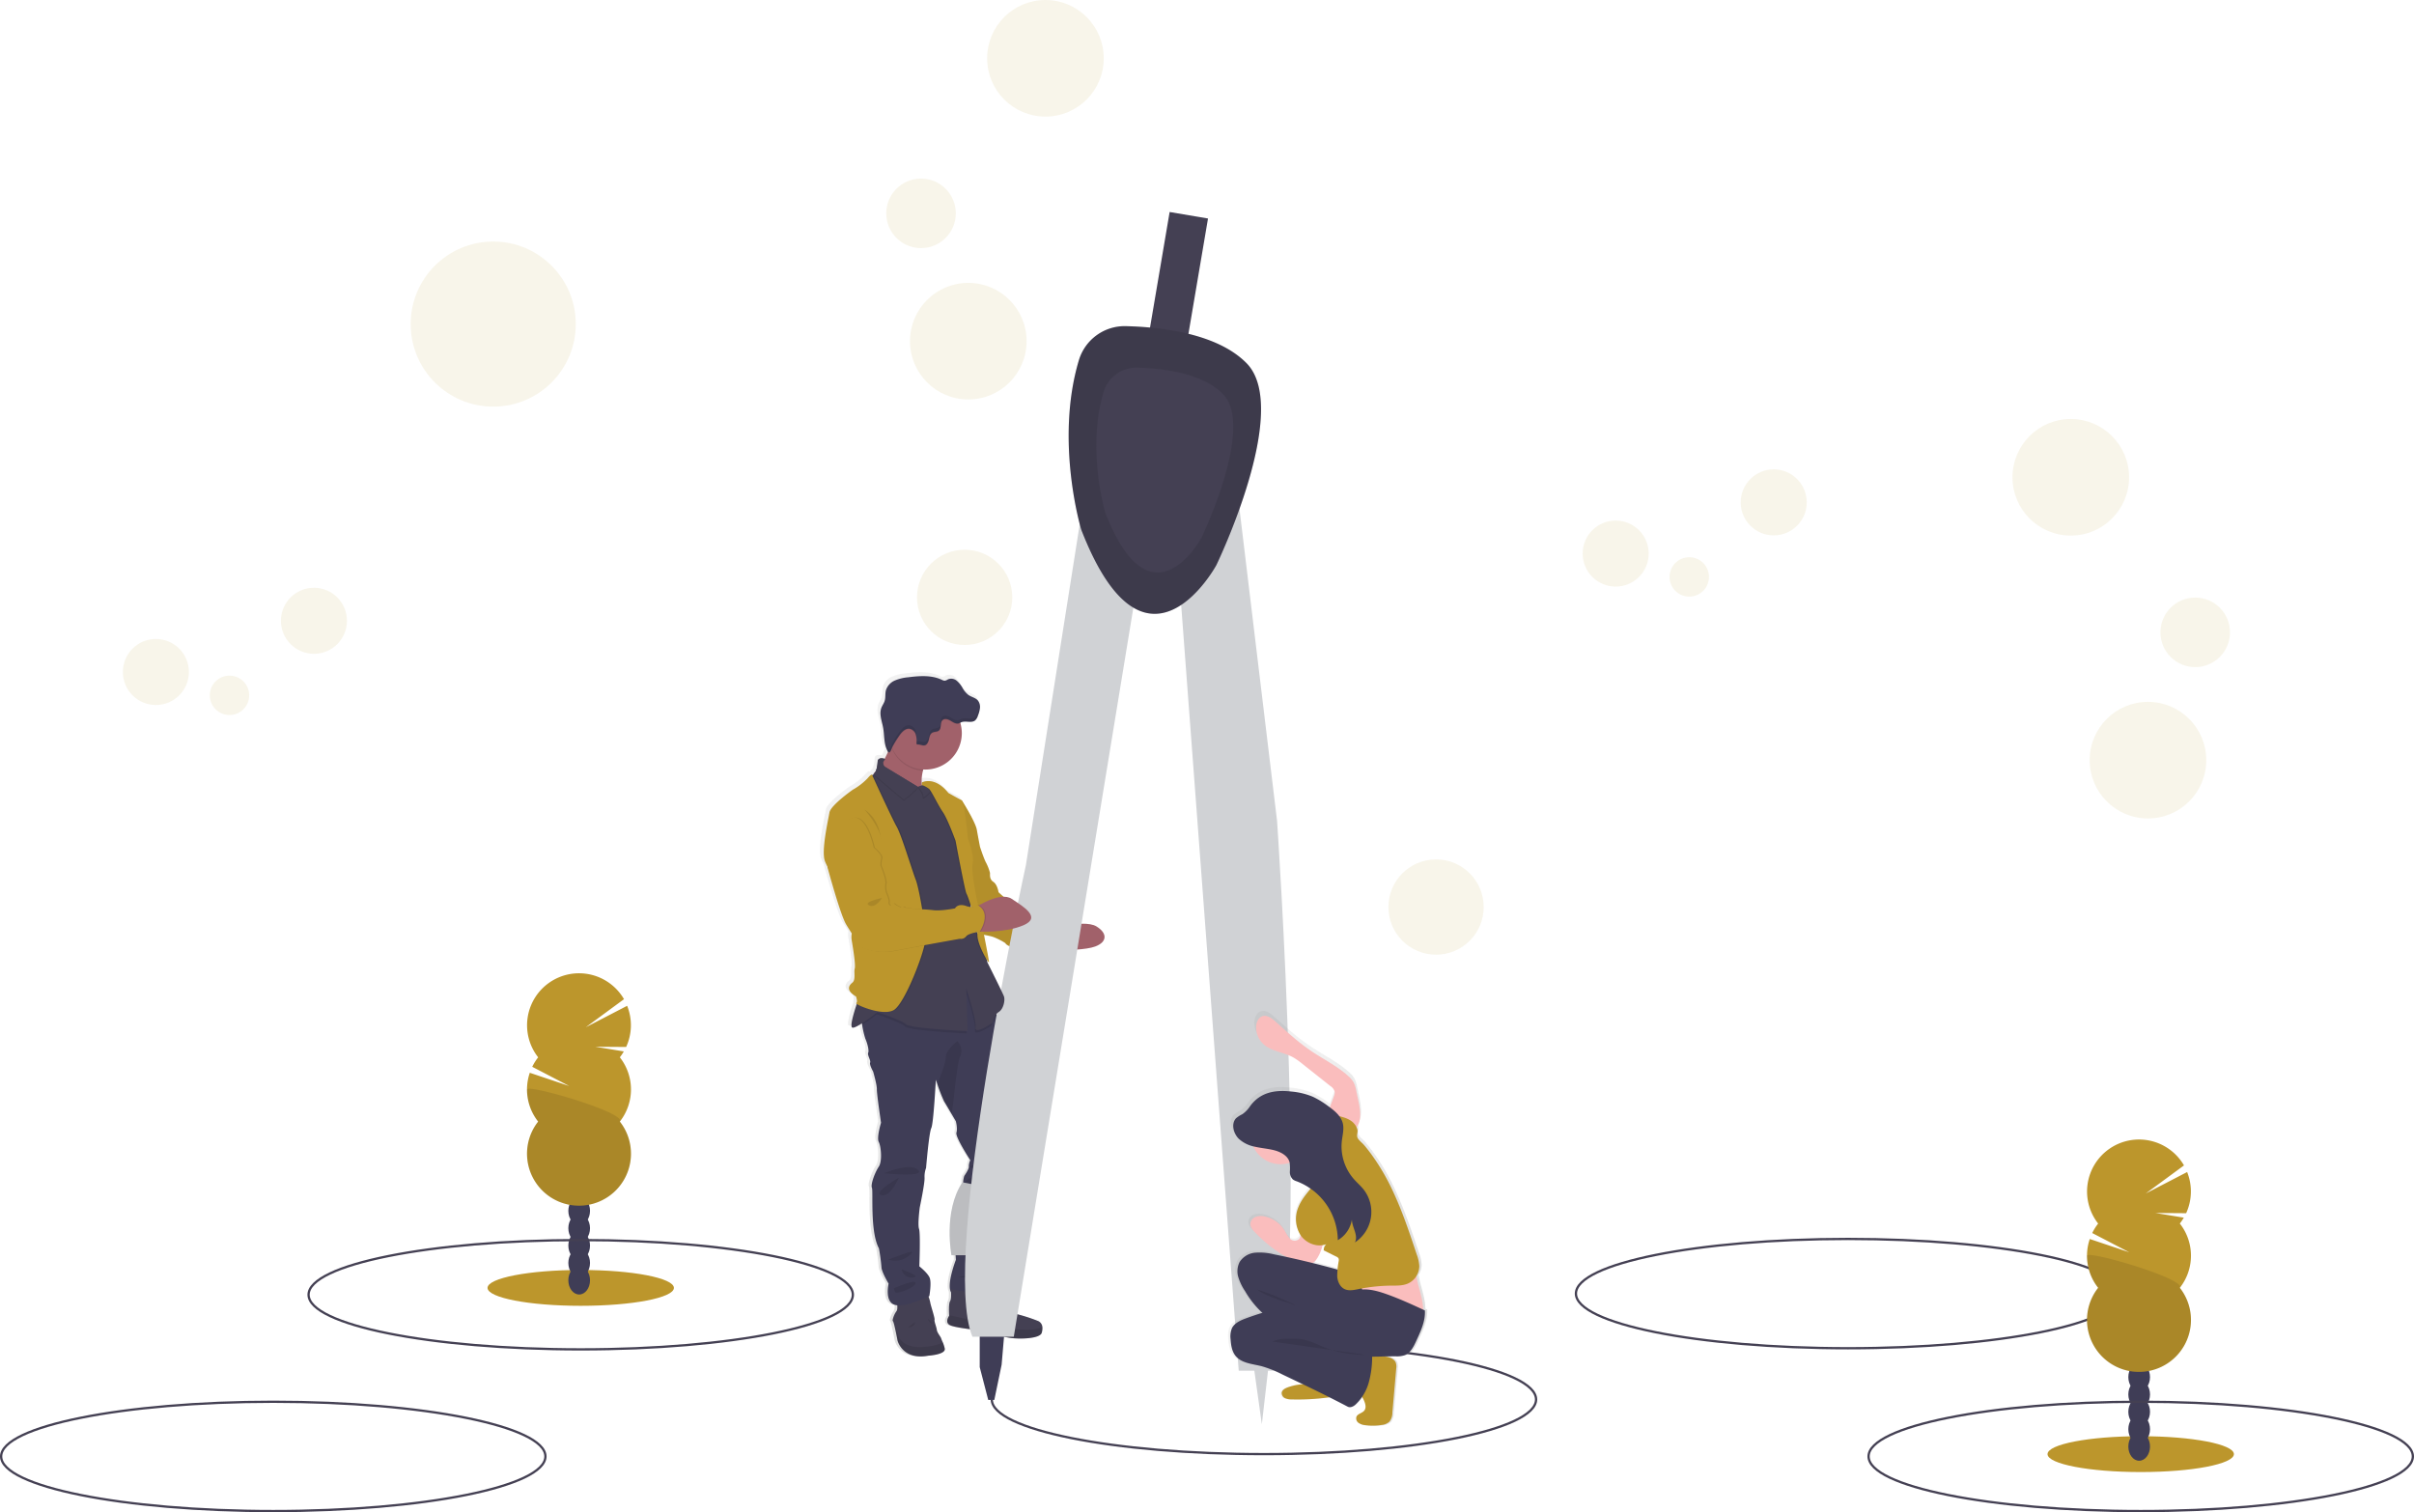 <svg id="b1ff9bb2-7f4f-4418-907c-98d09956747d" data-name="Layer 1" xmlns="http://www.w3.org/2000/svg" xmlns:xlink="http://www.w3.org/1999/xlink" width="1060" height="664.07" viewBox="0 0 1060 664.07"><defs><linearGradient id="fad104b9-db35-42fc-bc00-2b8a23207366" x1="543.54" y1="713.89" x2="543.54" y2="413.48" gradientTransform="matrix(-1, 0, 0, 1, 1022.18, 0)" gradientUnits="userSpaceOnUse"><stop offset="0" stop-color="gray" stop-opacity="0.25"/><stop offset="0.54" stop-color="gray" stop-opacity="0.12"/><stop offset="1" stop-color="gray" stop-opacity="0.1"/></linearGradient><linearGradient id="f2f9dedb-0f43-435f-9543-735f3db0009a" x1="527.53" y1="653.3" x2="615" y2="653.3" gradientTransform="matrix(-1, 0, 0, 1, 1224.27, 0)" xlink:href="#fad104b9-db35-42fc-bc00-2b8a23207366"/></defs><title>circles</title><ellipse cx="811.5" cy="568.07" rx="119.5" ry="24" fill="none" stroke="#444053" stroke-miterlimit="10"/><path d="M430.54,495.11a27.37,27.37,0,0,0,1.19,2.61l0,.11s5.66,20.91,8.31,25.3c.77,1.27,1.64,2.65,2.5,4a8.89,8.89,0,0,0,0,3c.8,4.66,1.77,11.07,1.33,12.48s.53,4.92-1,6.14-3.1,3.34,1.59,6.15c0,0,.88,2.37.09,2.9-.09.06,0,.19.22.36-1.29,3.82-3.18,10-2,10.44.65.25,2.41-.67,4.34-1.91.05.25.09.52.14.79a38.15,38.15,0,0,0,1.42,6.07c.86,1.91,1.72,5.13,1.26,6.19s1.26,3.42.86,4.35,1.33,3.95,1.33,3.95,1.72,5.86,1.65,7.84,1.86,14.75,1.86,14.75-2,6.59-1,8.5,1.65,8.5,0,10.94-3.72,7.83-3.05,9.28-.93,19.37,3.11,26.75a82.26,82.26,0,0,1,1.13,8.3c0,2,3.18,7.31,3.18,7.31s-1.92,8,2.79,9.35a4.43,4.43,0,0,0,1,.19,4.49,4.49,0,0,1-.34,2.58,10.2,10.2,0,0,0-1.68,3.72h0a1,1,0,0,0,.09.75c.53.59,2,8.5,2,8.5s2.12,8.89,13.79,6.72c0,0,7.89-.46,7.23-3.23a18.16,18.16,0,0,0-.86-2.68,17.33,17.33,0,0,1-.74-1.73c-.13-.66-1.79-2.51-1.92-3.76s-1.19-3.69-1-4.48-1.79-6.45-1.93-7.71a13.07,13.07,0,0,0-.75-2.56l.42-.2s1.06-5.93.14-8.1-4.58-5-4.58-5,.53-14.56-.13-16.54.33-9.48.33-9.48,2.25-10.61,2.12-13a11,11,0,0,1,.66-4.35s1.4-15.61,2.32-17.59,2-21.34,2-21.34l.62,1.78a68.37,68.37,0,0,0,3.1,7.83c.51.8,2,3.36,3.28,5.5l1.89,3.2s.86,3.1.26,5,6.17,12.18,6.17,12.18a6.09,6.09,0,0,0-.66,2.77c.19,1-2.06,4.15-2.06,4.15s-.86,2.83-.33,3.82-.86,6.85-.86,6.85-2.26,12.91-2.79,14.43.27,11.92.27,11.92-4.16,10.65-2.23,14.19c.08,1.31.09,3.31-.42,4.12-.69,1.08-.49,5.07-.42,6.17,0,.19,0,.29,0,.29s-2.26,3,.59,4.22,12.54,2.1,12.54,2.1,9.21,2.64,13.65,3.36,13.73.46,14.39-2.24a7.21,7.21,0,0,0,.24-2.58,3.21,3.21,0,0,0-1.83-2.56A75.24,75.24,0,0,0,517,695.5s-4.38-1-4.78-2.9-6.63-7.18-6.63-7.18-.07-.37-.2-.87l.2,0-.3-.3c-.31-1-.81-2.32-1.42-2.07h0a1.5,1.5,0,0,1,.68-2.06c2.39-1.31,3.85-5.46,3.18-9.94s-.79-3.69.6-6.26a12.3,12.3,0,0,0,1-6.19L513,644.05a20.7,20.7,0,0,0,1.06-5.2,9.72,9.72,0,0,1,1.06-4s1.66-9.49,3.12-11.66-1-9.82-1-9.82-2.25-11.85-2.12-17.26-5.84-24.17-5.84-24.17a6.28,6.28,0,0,1-.92-4.09c.12-1.12-.58-2.94-1.37-4.57l-.25-.51a4.43,4.43,0,0,1,1.09-1c1.64-1,2.41-3.63,2.42-5.48L487.64,503c0-.16,10.47-21.55,10.44-21.71-.62-3.51-6.54-12.82-6.54-12.82l0,0a.75.75,0,0,0-.25-.29c-1.33-.61-5.83-3.16-5.83-3.16-3.53-4.36-6.84-5.26-9-5.23a6.12,6.12,0,0,0-2,.31,4.41,4.41,0,0,0-.67.27l-.1.87a17.84,17.84,0,0,1,.47-6c.05-.17.1-.35.14-.52.33,0,.66,0,1,0a16.12,16.12,0,0,0,16.17-16.07,16.32,16.32,0,0,0-.62-4.45l-.08-.23.5-.22c2-.74,4.51.52,6.13-.82a4.65,4.65,0,0,0,1.22-2.11,12.67,12.67,0,0,0,.89-3.35c0-.2,0-.4,0-.6a1.09,1.09,0,0,0,0-.18,1.7,1.7,0,0,0,0-.22c0-.09,0-.18,0-.27s0,0,0,0a3.89,3.89,0,0,0-.86-2c-1.06-1.24-2.83-1.54-4.17-2.45a10.09,10.09,0,0,1-2.67-3.13,11.64,11.64,0,0,0-2.59-3.19,3.81,3.81,0,0,0-3.89-.61,4.39,4.39,0,0,1-1.28.6,2.67,2.67,0,0,1-1.41-.38c-4.6-2.15-10-1.77-15-1.13a19.51,19.51,0,0,0-5.91,1.42,7,7,0,0,0-4,4.33c-.41,1.55-.1,3.23-.59,4.76-.34,1-1,1.92-1.42,2.93a6,6,0,0,0-.38,1.65v0s0,.11,0,.16c-.17,2.27.72,4.66,1.15,7,.59,3.19.29,6.66,1.66,9.68a5.79,5.79,0,0,0,.52,1.06c-.48,1-1,2.06-1.5,3.05-.74-.21-3-.71-3.08,1.27a10.78,10.78,0,0,1-1.1,4.64,3.29,3.29,0,0,1-.33.23.64.64,0,0,0-.37.65l0,0-.26.2a.64.64,0,0,0-.32.11c-.14-.24-.6-.26-2.06,1.48a28.1,28.1,0,0,1-6.63,5.1s-9.82,6.85-10.35,10S428.86,490.54,430.54,495.11Zm43.12-33.42s0-.07,0-.11l.12.06Zm26.68,224a2.14,2.14,0,0,1-.84.17Z" transform="translate(-70 -118.22)" fill="url(#fad104b9-db35-42fc-bc00-2b8a23207366)"/><path d="M477.73,713.55c-11.53,2.16-13.63-6.68-13.63-6.68s-1.44-7.86-2-8.45a1,1,0,0,1-.09-.75h0a10.24,10.24,0,0,1,1.66-3.7c.72-.85.13-4.39.13-4.39l13.36-3.4a20.05,20.05,0,0,1,1.31,3.93c.14,1.24,2.1,6.88,1.9,7.66s.86,3.21,1,4.46,1.77,3.08,1.9,3.73a14,14,0,0,0,.72,1.73,16.83,16.83,0,0,1,.85,2.66C485.52,713.09,477.73,713.55,477.73,713.55Z" transform="translate(-70 -118.22)" fill="#444053"/><path d="M477.73,713.55c-11.53,2.16-13.63-6.68-13.63-6.68s-1.44-7.86-2-8.45a1,1,0,0,1-.09-.75l2.77,8s2.3,4.79,10.81,4.06c4.85-.4,7.23-1.3,8.39-2a16.83,16.83,0,0,1,.85,2.66C485.52,713.09,477.73,713.55,477.73,713.55Z" transform="translate(-70 -118.22)" opacity="0.1"/><path d="M468.75,701.1s2.89.07,3.08-2.29Z" transform="translate(-70 -118.22)" opacity="0.1"/><path d="M518.87,623.67c-1.44,2.16-3.08,11.59-3.08,11.59a9.92,9.92,0,0,0-1,4,20.26,20.26,0,0,1-1,5.18L510,658a12.27,12.27,0,0,1-1,6.15c-1.37,2.56-1.24,1.77-.59,6.23s-.78,8.58-3.14,9.89,1.05,4.39,1.05,4.39-15.07,4.06-18.22,1.57,1.64-14.8,1.64-14.8-.78-10.35-.26-11.86,2.75-14.35,2.75-14.35,1.38-5.83.85-6.81.33-3.8.33-3.8,2.23-3.15,2-4.13a6.16,6.16,0,0,1,.66-2.75s-6.68-10.22-6.1-12.12-.26-5-.26-5-.84-1.45-1.86-3.18c-1.24-2.13-2.74-4.67-3.25-5.47a69.83,69.83,0,0,1-3.05-7.78l-.62-1.78s-1,19.26-2,21.22-2.29,17.5-2.29,17.5a10.88,10.88,0,0,0-.66,4.32c.13,2.42-2.1,13-2.1,13s-1,7.47-.32,9.44.13,16.44.13,16.44,3.6,2.82,4.52,5-.13,8.06-.13,8.06-10.48,5.24-15.14,3.86-2.75-9.3-2.75-9.3-3.14-5.24-3.14-7.27a82.19,82.19,0,0,0-1.12-8.26c-4-7.34-2.42-25.15-3.07-26.6s1.37-6.81,3-9.23,1-9,0-10.88,1-8.45,1-8.45-1.9-12.71-1.83-14.67-1.64-7.8-1.64-7.8-1.7-3-1.31-3.93-1.31-3.28-.85-4.32-.4-4.26-1.25-6.16a39.49,39.49,0,0,1-1.4-6c-.4-2.26-.69-4.25-.69-4.25l10.81-8.71,27-7.08L495.94,545l9.89,15.59s1,1.63,1.93,3.51c.78,1.62,1.47,3.43,1.35,4.55a6.27,6.27,0,0,0,.92,4.06s5.89,18.67,5.76,24,2.1,17.17,2.1,17.17S520.31,621.51,518.87,623.67Z" transform="translate(-70 -118.22)" fill="#3f3d56"/><path d="M458.21,633.43s11.53-4.91,14.93-1.44S458.21,633.43,458.21,633.43Z" transform="translate(-70 -118.22)" opacity="0.1"/><path d="M464.69,635.39S453,642,457,643.06,464.69,635.39,464.69,635.39Z" transform="translate(-70 -118.22)" opacity="0.1"/><path d="M499.54,629.7s-5,.32-3.08,1.31S499.54,629.7,499.54,629.7Z" transform="translate(-70 -118.22)" opacity="0.1"/><path d="M505.77,631.2c-.07.33-14.48,5-11.66,7.08S505.77,631.2,505.77,631.2Z" transform="translate(-70 -118.22)" opacity="0.1"/><path d="M459.91,671.29c2.16-.32,14.22-5.89,9.5-1.89A9.4,9.4,0,0,1,459.91,671.29Z" transform="translate(-70 -118.22)" opacity="0.1"/><path d="M465.87,675.68s1.05,4.07,5.05,3.54S465.87,675.68,465.87,675.68Z" transform="translate(-70 -118.22)" opacity="0.1"/><path d="M462.53,683.94c.72-.2,9.3-4.13,9.5-2.29s-8.19,5-8.84,4.06A3.52,3.52,0,0,1,462.53,683.94Z" transform="translate(-70 -118.22)" opacity="0.1"/><path d="M490.31,679.22c1-.06,10.87-3.21,12.84-.39Z" transform="translate(-70 -118.22)" opacity="0.1"/><path d="M499.22,681.06s1.7-1.51,3.4-.72S499.22,681.06,499.22,681.06Z" transform="translate(-70 -118.22)" opacity="0.1"/><path d="M477.47,697.3a2.92,2.92,0,0,0,2.22,2.3Z" transform="translate(-70 -118.22)" opacity="0.1"/><path d="M527.45,703.46c-.65,2.69-9.83,2.95-14.21,2.23s-13.5-3.34-13.5-3.34-9.56-.92-12.38-2.1-.59-4.19-.59-4.19,0-.1,0-.28c-.07-1.1-.26-5.07.41-6.14.79-1.25.33-5.31.33-5.31s13.56,2.62,13.82,1.38,2.36-3,3.34-3.41,1.71,3.28,1.71,3.28,6.16,5.24,6.55,7.14,4.71,2.88,4.71,2.88a73.26,73.26,0,0,1,8.26,2.75,3.18,3.18,0,0,1,1.81,2.54A7.14,7.14,0,0,1,527.45,703.46Z" transform="translate(-70 -118.22)" fill="#444053"/><path d="M527.45,703.46c-.65,2.69-9.83,2.95-14.21,2.23s-13.5-3.34-13.5-3.34-9.56-.92-12.38-2.1-.59-4.19-.59-4.19,0-.1,0-.28l13.71,3s6.75,2.88,11.07,2.88c3.78,0,12.23,1.55,16.16-.8A7.14,7.14,0,0,1,527.45,703.46Z" transform="translate(-70 -118.22)" opacity="0.1"/><path d="M508.91,693.11s-.65,4.32-3.27,5.77Z" transform="translate(-70 -118.22)" opacity="0.1"/><path d="M550.9,533.87C547,535.35,538,535.51,534,535.51c-1.22,0-2,0-2,0l-2.57-5.24,2.57-4.37s2.36-.65,5.5-1.22c4.63-.83,11-1.48,14,.39C556.54,528.2,556,532,550.9,533.87Z" transform="translate(-70 -118.22)" fill="#a1616a"/><path d="M491.33,471.16l1.14-1.31s5.85,9.26,6.46,12.75,1.4,7.51,1.4,7.51,1.48,4.54,2.45,6.55a22.15,22.15,0,0,1,1.92,4.81c.08.87-.35,2.79,1.48,4s2.27,4.54,2.27,4.54,6.64,6.46,10.14,6.64,13.53,1.92,13.19,3.66,4.19,2.8,6,3.24S526,529.24,534,536c0,0-5.07,1-5.59,2.27s-5.85-.7-5.85-.7-1.14-2.71-5.07-2.88-5.94-1.92-5.94-2.18-3.93-2.45-6.11-3.06-5.07-.87-5.16-1.49-13.1-56.77-13.1-56.77Z" transform="translate(-70 -118.22)" fill="#bc962c"/><path d="M491.33,471.38l1.14-1.31s5.85,9.26,6.46,12.76,1.4,7.51,1.4,7.51,1.48,4.54,2.45,6.55a22.32,22.32,0,0,1,1.92,4.8c.08.88-.35,2.8,1.48,4s2.27,4.54,2.27,4.54,6.64,6.47,10.14,6.64,13.53,1.92,13.19,3.67,4.19,2.8,6,3.23S526,529.47,534,536.2c0,0-5.07,1-5.59,2.27s-5.85-.7-5.85-.7-1.14-2.71-5.07-2.88-5.94-1.92-5.94-2.19-3.93-2.44-6.11-3.05-5.07-.88-5.16-1.49-13.1-56.78-13.1-56.78Z" transform="translate(-70 -118.22)" opacity="0.05"/><path d="M625,708.78c66,0,119.5,10.75,119.5,24s-53.5,24-119.5,24-119.5-10.74-119.5-24" transform="translate(-70 -118.22)" fill="none" stroke="#444053" stroke-miterlimit="10"/><rect x="572.82" y="211.88" width="17.09" height="127.07" transform="translate(-15.71 -211.62) rotate(9.63)" fill="#444053"/><polygon points="550.34 598.75 554.08 625.45 557.28 597.69 550.34 598.75" fill="#d0d2d5"/><polygon points="430.2 583.8 430.2 600.36 433.94 614.77 436.61 614.77 439.82 599.29 441.42 580.6 430.2 583.8" fill="#3f3d56"/><path d="M492.59,637.42l8,1.6s-9.07,25.09-2.67,30.43H487.79S484.05,650.23,492.59,637.42Z" transform="translate(-70 -118.22)" fill="#d0d2d5"/><path d="M492.59,637.42l8,1.6s-9.07,25.09-2.67,30.43H487.79S484.05,650.23,492.59,637.42Z" transform="translate(-70 -118.22)" opacity="0.1"/><path d="M546.12,335.75,520.49,498.06s-37.9,173-23.49,207.17h18.16l54.46-332.1Z" transform="translate(-70 -118.22)" fill="#d0d2d5"/><path d="M611.12,315.59l19.65,163.14s14.31,207.83-1.36,241.44H613.93L586.27,352.08Z" transform="translate(-70 -118.22)" fill="#d0d2d5"/><path d="M543.73,276.45a21,21,0,0,1,20.71-15c15.81.4,40.25,3.28,53,16.34,19.76,20.29-13.35,88.63-13.35,88.63s-31,57.13-59.26-15.48C544.79,351,533.07,312.12,543.73,276.45Z" transform="translate(-70 -118.22)" fill="#444053"/><path d="M543.73,276.45a21,21,0,0,1,20.71-15c15.81.4,40.25,3.28,53,16.34,19.76,20.29-13.35,88.63-13.35,88.63s-31,57.13-59.26-15.48C544.79,351,533.07,312.12,543.73,276.45Z" transform="translate(-70 -118.22)" opacity="0.1"/><path d="M554.6,290.33a15,15,0,0,1,14.75-10.66c11.25.29,28.65,2.34,37.7,11.64,14.07,14.44-9.5,63.1-9.5,63.1s-22,40.67-42.2-11C555.35,343.38,547,315.73,554.6,290.33Z" transform="translate(-70 -118.22)" fill="#444053"/><path d="M609.33,706.12c.17,2.58.57,5.29,2.2,7.31,2.7,3.34,7.61,3.6,11.81,4.65a52,52,0,0,1,9.34,3.68l9.09,4.3a23.69,23.69,0,0,0-6.82,1.42c-1.17.43-2.45,1.14-2.62,2.36a2.52,2.52,0,0,0,1.51,2.42,7.12,7.12,0,0,0,3,.53,100.83,100.83,0,0,0,16.2-.85l.64-.09q4.14,2.05,8.24,4.19c1.14.6,2.51,0,3.47-.84a18.4,18.4,0,0,0,3.08-3.52c.16.28.32.55.45.82.88,1.69,1.71,3.9.45,5.34-1,1.12-2.89,1.31-3.46,2.67a2.41,2.41,0,0,0,.93,2.71,6.16,6.16,0,0,0,2.91,1,25.83,25.83,0,0,0,7.45-.06,6,6,0,0,0,3.6-1.53,6.6,6.6,0,0,0,1.28-4l1.71-19.43a5.83,5.83,0,0,0-.2-2.76c-.68-1.65-2.65-2.34-4.43-2.63l-.19,0c1.48,0,3-.07,4.6-.07a11,11,0,0,0,4.12-.52c2.54-1,3.91-3.67,5-6.13,2-4.32,4.3-9,4-13.8l-.78-.35c-.07-5.11-2.21-9.88-3-14.87a8.28,8.28,0,0,0,1.33-4.5,16.64,16.64,0,0,0-1.13-5.12c-3.17-9.42-6.34-18.87-10.58-27.87a96.41,96.41,0,0,0-10-17q-1.53-2-3.18-4c-.8-.92-2.59-2.22-2.92-3.39s.37-2.31,0-3.51a5.94,5.94,0,0,0-.36-.91c2.34-3.1,1.68-7.58.86-11.44l-1-4.81a13,13,0,0,0-1.24-3.81A11.13,11.13,0,0,0,662.3,589c-4.92-4.44-11-7.39-16.53-11.07-5.85-3.89-11.08-8.62-16.32-13.29-1.6-1.42-3.61-2.95-5.68-2.35s-2.93,2.84-3,4.88a10.06,10.06,0,0,0,3.25,7.54c3.62,3.31,9.09,3.58,13.4,5.92a31.35,31.35,0,0,1,4.21,2.93l12.52,9.83a4.35,4.35,0,0,1,1.95,2.54,4.09,4.09,0,0,1-.3,1.88c-.47,1.44-1.27,3.25-1.86,5.08l-1-.72a39.2,39.2,0,0,0-6.63-4,32.91,32.91,0,0,0-9.71-2.33c-7.39-.83-14,.31-18.52,6.48a13.7,13.7,0,0,1-3.51,3.61,13,13,0,0,0-2.85,1.81c-2.32,2.57-1,6.83,1.18,9a14,14,0,0,0,6.58,3.43,13.52,13.52,0,0,0,16.42,7.36,20.1,20.1,0,0,1,.09,3.88A4.47,4.47,0,0,0,637.4,635a5.88,5.88,0,0,0,1.72.8,26.39,26.39,0,0,1,6.23,3.25,32,32,0,0,0-5.52,8.25,13.42,13.42,0,0,0,1,12.48l.06.08a4.14,4.14,0,0,1-.91,1.68,3,3,0,0,1-4.13-.42,15.72,15.72,0,0,1-2.16-3.33,13.94,13.94,0,0,0-9-6.36,7.23,7.23,0,0,0-4.15.17,3.66,3.66,0,0,0-2.41,3.12c0,1.51,1.1,2.76,2.18,3.83a63.59,63.59,0,0,0,11,9.1,35.41,35.41,0,0,0,3.37,1.84q-3-.63-5.92-1.23a26.77,26.77,0,0,0-8.35-.73,9.32,9.32,0,0,0-7,4.08,9,9,0,0,0-.65,6.8,22.86,22.86,0,0,0,3.07,6.3,44.85,44.85,0,0,0,7.67,9.6c-2.5.75-5,1.57-7.44,2.47s-5,2-6.12,4.24A9.72,9.72,0,0,0,609.33,706.12Zm36.81-34,.09,0a3.13,3.13,0,0,0,1.31-1.11,18.14,18.14,0,0,0,3.16-6.84,7.71,7.71,0,0,0,1.7-.43,3.8,3.8,0,0,0-1.18,2.76l5.64,2.76a2.1,2.1,0,0,1,1,.79,2,2,0,0,1,.11,1.18c-.16,1.29-.41,2.58-.57,3.86-1.69-.5-3.35-.9-4.84-1.3C650.44,673.21,648.29,672.67,646.14,672.13Z" transform="translate(-70 -118.22)" fill="url(#f2f9dedb-0f43-435f-9543-735f3db0009a)"/><path d="M647.19,619a10.81,10.81,0,0,0,8.4-1.35,5.15,5.15,0,0,1,1.63-.76A3.32,3.32,0,0,1,660,618c2.4,2.39,2.68,6.33,1.44,9.48s-3.73,5.63-6.34,7.78a57.55,57.55,0,0,1-6.67,4.74,12.36,12.36,0,0,0-6.84-6.65c-2.74-1.06-4.74-3.9-6.31-6.38-1.17-1.84-2.21-1.76-1.16-3.66a27.68,27.68,0,0,1,4.16-5,16.25,16.25,0,0,0,2.24-3c.7-1.26.54-2.08,1.62-1.08.71.66,1,2.09,1.82,2.86A8,8,0,0,0,647.19,619Z" transform="translate(-70 -118.22)" fill="#fabdbd"/><path d="M655.78,599.5a4.23,4.23,0,0,0,.29-1.85,4.34,4.34,0,0,0-1.91-2.51l-12.23-9.7a30,30,0,0,0-4.1-2.89c-4.22-2.31-9.55-2.58-13.09-5.84a10.05,10.05,0,0,1-3.18-7.45c0-2,1-4.26,2.89-4.82s4,.92,5.56,2.33c5.11,4.6,10.21,9.27,15.92,13.11,5.4,3.64,11.35,6.54,16.16,10.93a10.88,10.88,0,0,1,2.23,2.61,13.4,13.4,0,0,1,1.21,3.77l1,4.74c.84,4,1.52,8.65-1.17,11.72a4.27,4.27,0,0,1-3.26,1.61,6.42,6.42,0,0,1-2.51-.86c-2-1-5.62-2-6.23-4.5C652.58,606.77,654.83,602.4,655.78,599.5Z" transform="translate(-70 -118.22)" fill="#fabdbd"/><path d="M636.27,662a16,16,0,0,1-2.11-3.28,13.61,13.61,0,0,0-8.78-6.28,7.06,7.06,0,0,0-4,.16,3.61,3.61,0,0,0-2.35,3.09c0,1.48,1.07,2.72,2.12,3.77a62,62,0,0,0,10.76,9A28.38,28.38,0,0,0,645,673a3.3,3.3,0,0,0,1.4-.13,3.13,3.13,0,0,0,1.28-1.09c2.48-3.18,3.34-7.31,4-11.28-.24,1.43-8.29-1.91-9.2-1.48-1.34.63-1.21,2.51-2.18,3.41A2.89,2.89,0,0,1,636.27,662Z" transform="translate(-70 -118.22)" fill="#fabdbd"/><path d="M694.92,693.42a2.65,2.65,0,0,1-.28,1.45c-.55.86-1.79.87-2.8.72a51.18,51.18,0,0,1-6.89-1.66L664.42,688a1.87,1.87,0,0,1-.88-.43,1.82,1.82,0,0,1-.41-.9,24.15,24.15,0,0,1-.45-9,2.4,2.4,0,0,1,.41-1.21,2.42,2.42,0,0,1,1.7-.64,87,87,0,0,1,9.68-.44,48.85,48.85,0,0,0,6.29-.14c2.7-.32,5.81-1.87,8.52-1.63,2.35.2,2.25,2,2.49,4C692.44,682.92,694.87,688,694.92,693.42Z" transform="translate(-70 -118.22)" fill="#fabdbd"/><path d="M629.37,669.05a25.61,25.61,0,0,0-8.16-.73,9.08,9.08,0,0,0-6.83,4,8.89,8.89,0,0,0-.64,6.72,23.25,23.25,0,0,0,3,6.21,40.83,40.83,0,0,0,8.77,10.56c1.75,1.39,3.68,2.54,5.36,4,3.58,3.13,5.8,7.5,7.93,11.75,2,4,4,8.08,4.86,12.48a1.25,1.25,0,0,0,.43.89,1.19,1.19,0,0,0,.89.06l9.85-1.82a1.54,1.54,0,0,0,1.38-2.34,68.92,68.92,0,0,0-11.75-25.41,22.55,22.55,0,0,0,19.82,5.74,7.74,7.74,0,0,0,3.76-1.63c2.2-2,2.1-5.41,1.61-8.32a61.07,61.07,0,0,0-1.82-7.67c-1.85-6-9.83-7.62-15.24-9.08Q641.07,671.41,629.37,669.05Z" transform="translate(-70 -118.22)" fill="#3f3d56"/><path d="M636.66,690.31a10.83,10.83,0,0,1,3.74,2.48c-1.77-2-6.83-3-9.31-3.93-3.07-1.14-6.42-2.31-9-4.34A107.88,107.88,0,0,1,636.66,690.31Z" transform="translate(-70 -118.22)" opacity="0.1"/><path d="M668.56,732.46c.85,1.68,1.66,3.85.44,5.28-.94,1.1-2.82,1.29-3.38,2.63a2.39,2.39,0,0,0,.91,2.68,5.88,5.88,0,0,0,2.84,1,25.37,25.37,0,0,0,7.28-.06,5.84,5.84,0,0,0,3.51-1.51,6.58,6.58,0,0,0,1.25-4l1.67-19.18a6,6,0,0,0-.19-2.73c-.67-1.63-2.59-2.3-4.33-2.59a23.24,23.24,0,0,0-5.89-.24A6.22,6.22,0,0,0,669,715a7.09,7.09,0,0,0-1.73,4c-.45,2.28-1.71,5.44-1.44,7.75C666,728.66,667.72,730.78,668.56,732.46Z" transform="translate(-70 -118.22)" fill="#bc962c"/><path d="M646.48,726.26a23.35,23.35,0,0,0-11.11,1.25c-1.14.42-2.39,1.13-2.56,2.33a2.49,2.49,0,0,0,1.48,2.39,7,7,0,0,0,2.94.53,99.64,99.64,0,0,0,15.82-.84,8.51,8.51,0,0,0,3.85-1.21,3,3,0,0,0,1.21-3.56c-.63-1.32-2.35-1.73-3.18-2.92-.6-.86-.75-2.13-1.69-2.58a2.89,2.89,0,0,0-2.15.16c-1,.35-3.4.7-4.09,1.53A11.49,11.49,0,0,0,646.48,726.26Z" transform="translate(-70 -118.22)" fill="#bc962c"/><circle cx="562.32" cy="498.14" r="13.13" fill="#fabdbd"/><path d="M663.46,610.58c-2.11-1.55-4.77-2.08-7.34-2.56a3.84,3.84,0,0,0-2.64.13,3.9,3.9,0,0,0-1.27,1.56,14.52,14.52,0,0,0-1.74,4.15,4.82,4.82,0,0,0,1,4.23c.78.8,1.9,1.2,2.7,2a5,5,0,0,1,1.18,4.32,12.93,12.93,0,0,1-1.75,4.27,72.33,72.33,0,0,1-6.58,9.68c-2.55,3.17-5.41,6.22-6.91,10a13.38,13.38,0,0,0,1,12.32c2.43,3.54,7.27,5.44,11.28,3.91a3.72,3.72,0,0,0-1.14,2.72l5.5,2.73a2.08,2.08,0,0,1,1,.78,2,2,0,0,1,.1,1.16,36.47,36.47,0,0,0-.67,6.73c.15,2.25,1.18,4.62,3.22,5.6,1.87.9,4.09.42,6.13,0A76.53,76.53,0,0,1,681,682.79c2.42,0,4.92.06,7.15-.88a8.5,8.5,0,0,0,5.07-7.69,16.4,16.4,0,0,0-1.11-5.06c-3.09-9.3-6.19-18.62-10.33-27.51a96.65,96.65,0,0,0-9.81-16.8c-1-1.33-2-2.64-3.11-3.91-.78-.91-2.53-2.19-2.85-3.35s.36-2.28,0-3.46A7,7,0,0,0,663.46,610.58Z" transform="translate(-70 -118.22)" fill="#bc962c"/><path d="M695.68,693.69c-5.76-2.66-11.52-5.32-17.51-7.39-4.41-1.52-9.33-2.71-13.66-1-1.3.52-2.48,1.27-3.73,1.88-4.19,2-9,2.34-13.63,2.85A128,128,0,0,0,617,697.2c-2.33.86-4.84,2-6,4.18a9.57,9.57,0,0,0-.64,5c.17,2.55.56,5.23,2.15,7.22,2.64,3.3,7.43,3.55,11.53,4.59a50.53,50.53,0,0,1,9.13,3.64c9.58,4.57,19.17,9.14,28.57,14.09,1.1.59,2.44,0,3.38-.83a20.79,20.79,0,0,0,5.9-9.72,41.94,41.94,0,0,0,1.5-11.38c3.68,0,6.67-.16,10.35-.16a10.7,10.7,0,0,0,4-.51c2.47-1,3.81-3.63,4.92-6.05C693.77,703,696,698.37,695.68,693.69Z" transform="translate(-70 -118.22)" fill="#3f3d56"/><path d="M628.8,707.36c2.59-1.26,5.59-1.29,8.48-1.27a28.06,28.06,0,0,1,5.26.4,41.53,41.53,0,0,1,7.69,2.89,48.82,48.82,0,0,0,19.38,3.8" transform="translate(-70 -118.22)" opacity="0.1"/><path d="M613.86,618.22a14.32,14.32,0,0,0,7.08,3.55c2.6.6,5.28.83,7.9,1.41,3.22.71,6.74,2.41,7.47,5.63a18.7,18.7,0,0,1,.1,3.89,4.41,4.41,0,0,0,1.35,3.51,6,6,0,0,0,1.68.79,28,28,0,0,1,18,25.84,12.73,12.73,0,0,0,6.18-9.12c0,3.48,3,7,1.3,10.11a16,16,0,0,0,3.85-23.25c-1.32-1.68-3-3.08-4.38-4.69a21.74,21.74,0,0,1-5.18-16.6c.29-2.53,1-5.09.47-7.58-.77-3.45-3.8-5.85-6.68-7.9a38.39,38.39,0,0,0-6.48-3.94,31.86,31.86,0,0,0-9.49-2.31c-7.21-.81-13.62.31-18.09,6.4a13.17,13.17,0,0,1-3.42,3.56,12.89,12.89,0,0,0-2.79,1.79C610.44,611.85,611.74,616.05,613.86,618.22Z" transform="translate(-70 -118.22)" fill="#3f3d56"/><path d="M479,471.81c-.41-.17-28.91-11.94-25-14.28,2.33-1.39,5.2-7.27,7.16-11.88,1.37-3.21,2.3-5.81,2.3-5.81s22.88-4.06,14.69,10a26.09,26.09,0,0,0-2.89,6.91C472.9,466.25,478.77,471.63,479,471.81Z" transform="translate(-70 -118.22)" fill="#a1616a"/><path d="M478.12,449.8a26.09,26.09,0,0,0-2.89,6.91,16,16,0,0,1-13.5-9.5,14,14,0,0,1-.6-1.56c1.37-3.21,2.3-5.81,2.3-5.81S486.31,435.78,478.12,449.8Z" transform="translate(-70 -118.22)" opacity="0.1"/><path d="M492.34,440.24a16,16,0,0,1-30.61,6.45,15.79,15.79,0,0,1-1.36-6.45,16,16,0,0,1,31.35-4.43A16.18,16.18,0,0,1,492.34,440.24Z" transform="translate(-70 -118.22)" fill="#a1616a"/><path d="M507.76,564.09a9.73,9.73,0,0,0-2.32,4.42s-7.86,5.37-7.34,2S494,553.31,494,553.31l.52,18.74s-25.15-1.18-27-3S455,563.66,455,563.66s-3.29,2.64-6.32,4.64c-.4-2.26-.69-4.25-.69-4.25l10.81-8.71,27-7.08L495.94,545l9.89,15.59S506.85,562.21,507.76,564.09Z" transform="translate(-70 -118.22)" opacity="0.1"/><path d="M508.58,562.61c-2.09,1.31-2.88,4.85-2.88,4.85s-7.86,5.37-7.34,2-4.06-17.16-4.06-17.16l.53,18.74s-25.16-1.18-27-3-12.58-5.37-12.58-5.37-9.3,7.47-11,6.81,3-13.36,3-13.36l4.84-74.42s-1.31-22.14.66-22.93a2.6,2.6,0,0,0,.82-.52c1.3-1.16,1.69-3.52,1.8-5.51.13-2.35,3.27-1.18,3.27-1.18l-1.83,2.36,16.24,9.87.14.09a19.49,19.49,0,0,1,2-.89c1.44-.55,3.35-1.07,4.6-.55a4.51,4.51,0,0,1,1.72,1.55,19.17,19.17,0,0,1,2.21,4.48l5.9,9.95s3,13.24,3,13.76.92,12.58,2,13.89,2.1,7.86,1.71,9.83.65,9.3.65,9.3c4.33,3.54,6.55,15.59,6.55,15.59s6.82,13.5,7.34,15.07S510.68,561.3,508.58,562.61Z" transform="translate(-70 -118.22)" fill="#444053"/><path d="M473.07,464.26c-1.6,2.36-6.2,5.67-6.2,5.67l-13.28-11.21c1.3-1.16,1.69-3.53,1.8-5.51.13-2.36,3.27-1.18,3.27-1.18l-.38.49a2.12,2.12,0,0,0,.57,3.1Z" transform="translate(-70 -118.22)" opacity="0.1"/><path d="M473.07,463.73c-1.6,2.36-6.2,5.68-6.2,5.68l-13.28-11.22c1.3-1.16,1.69-3.52,1.8-5.51.13-2.35,3.27-1.18,3.27-1.18l-.38.49a2.12,2.12,0,0,0,.57,3.1Z" transform="translate(-70 -118.22)" fill="#444053"/><path d="M479.21,465.5c-1.72,2.05-4.15,4.38-4,3.21s-1.45-3.74-2.44-4.89a7.3,7.3,0,0,1,4.76.13A4.51,4.51,0,0,1,479.21,465.5Z" transform="translate(-70 -118.22)" opacity="0.1"/><path d="M479.47,464.71c-1.72,2.06-4.15,4.38-4,3.22s-1.29-3.06-2.29-4.21c1.44-.55,3.35-1.07,4.6-.55A4.4,4.4,0,0,1,479.47,464.71Z" transform="translate(-70 -118.22)" fill="#444053"/><path d="M453.6,458.84s.17-1.57-2.1,1.14A27.69,27.69,0,0,1,445,465s-9.69,6.82-10.22,10-3.67,16.77-2,21.31,14.33,26.3,14.33,26.3-3.32,3.93-2.54,8.56,1.75,11,1.31,12.4.53,4.89-1,6.11-3.05,3.32,1.58,6.12c0,0,.87,2.36.08,2.88s11.62,5.94,16.51,3.06,13.72-25.94,13.89-31.1-2.71-22.18-4.28-26.2-6.29-19.66-8.3-23.15S453.6,458.84,453.6,458.84Z" transform="translate(-70 -118.22)" opacity="0.1"/><path d="M453.07,458.84s.18-1.57-2.09,1.14a27.69,27.69,0,0,1-6.55,5.06s-9.7,6.82-10.22,10-3.67,16.77-2,21.31,14.32,26.3,14.32,26.3-3.32,3.93-2.53,8.56,1.75,11,1.31,12.4.52,4.89-1,6.11-3.06,3.32,1.57,6.12c0,0,.88,2.36.09,2.88s11.62,5.94,16.51,3.06,13.71-25.94,13.89-31.1-2.71-22.18-4.28-26.2-6.29-19.66-8.3-23.15S453.07,458.84,453.07,458.84Z" transform="translate(-70 -118.22)" fill="#bc962c"/><path d="M449.58,473.69s7.51,8.3,7.25,13.8C456.83,487.49,456.92,478.58,449.58,473.69Z" transform="translate(-70 -118.22)" opacity="0.1"/><path d="M474.93,461.81s4.87-3,11,4.63c0,0,4.45,2.53,5.76,3.15s2.8,16.85,2.8,16.85,2.88,7,2.09,11,2.28,17.82,2.28,17.82,5.06,24.81,4.89,25.5-5.16-7.77-5.07-12-4.19-17.3-4.8-18.08-4.81-23.24-4.81-23.24-3.4-9.52-5.59-12.66-4.89-9.09-6-10.14a11.55,11.55,0,0,0-2.7-1.74Z" transform="translate(-70 -118.22)" opacity="0.1"/><path d="M474.87,461.81s5.46-3,11.57,4.63c0,0,4.46,2.53,5.77,3.15S495,486.44,495,486.44s2.88,7,2.1,11,2.27,17.82,2.27,17.82,5.07,24.81,4.89,25.5-5.15-7.77-5.07-12-4.19-17.3-4.8-18.08-4.8-23.24-4.8-23.24S486.18,478,484,474.83s-4.9-9.09-6-10.14a10.93,10.93,0,0,0-3.23-1.74Z" transform="translate(-70 -118.22)" fill="#bc962c"/><path d="M498.85,516.4s10.39-6.81,15.41-3.45,13.24,8.13,5.16,11.58-19.26,2.79-19.26,2.79Z" transform="translate(-70 -118.22)" fill="#a1616a"/><path d="M491.62,582.13c-1.55,3.33-2.83,20-3.7,25.32-1.24-2.13-2.74-4.67-3.25-5.47a69.83,69.83,0,0,1-3.05-7.78c1-2.4,3.71-9.28,3.71-11.8,0-3.08,5-6.95,5-6.95A5.78,5.78,0,0,1,491.62,582.13Z" transform="translate(-70 -118.22)" opacity="0.1"/><path d="M491.72,435.81a4.74,4.74,0,0,1-.78.32c-1.23.33-2.43-.5-3.52-1.16s-2.6-1.15-3.55-.29c-1.23,1.12-.34,3.51-1.61,4.59-.8.69-2.07.45-3,1s-1.16,1.8-1.39,2.86-.67,2.28-1.72,2.59-2-.37-3-.34c-.21,0-.46,0-.6-.12a.64.64,0,0,1-.1-.47,10.24,10.24,0,0,0-.34-3.79,3.63,3.63,0,0,0-2.66-2.5c-1.84-.28-3.39,1.33-4.47,2.85a46.4,46.4,0,0,0-3.09,5c-.05.09-.1.21-.16.35a15.79,15.79,0,0,1-1.36-6.45,16,16,0,0,1,31.35-4.43Z" transform="translate(-70 -118.22)" opacity="0.1"/><path d="M465,441.1c1.08-1.52,2.63-3.13,4.47-2.85a3.64,3.64,0,0,1,2.66,2.49,10.07,10.07,0,0,1,.33,3.79.7.7,0,0,0,.11.48c.14.16.39.13.6.12,1,0,2.05.63,3,.34s1.5-1.53,1.72-2.59.47-2.28,1.39-2.86,2.17-.33,3-1c1.27-1.08.38-3.48,1.61-4.59.95-.86,2.46-.37,3.55.29s2.29,1.49,3.52,1.16a10.39,10.39,0,0,0,1.19-.51c1.95-.74,4.47.52,6.06-.81a4.71,4.71,0,0,0,1.21-2.1,12.9,12.9,0,0,0,.88-3.33,4.48,4.48,0,0,0-.88-3.26c-1-1.22-2.8-1.53-4.13-2.43a10.14,10.14,0,0,1-2.63-3.11,11.49,11.49,0,0,0-2.56-3.18,3.76,3.76,0,0,0-3.85-.6,4,4,0,0,1-1.26.59,2.52,2.52,0,0,1-1.39-.38c-4.54-2.14-9.83-1.76-14.81-1.12a19.06,19.06,0,0,0-5.84,1.41,7,7,0,0,0-3.94,4.31c-.4,1.54-.09,3.21-.58,4.73-.33,1-1,1.91-1.4,2.92-1.06,2.76.21,5.8.75,8.71.59,3.18.29,6.62,1.64,9.63.27.59.56,1.62,1.23,1.23.49-.29,1-2,1.25-2.49A48.14,48.14,0,0,1,465,441.1Z" transform="translate(-70 -118.22)" fill="#3f3d56"/><path d="M436.22,492.3,433.86,499s5.59,20.79,8.21,25.16,6.46,10,6.46,10a24,24,0,0,0,14,1.74c7.51-1.48,29.43-5.41,29.43-5.41a2.92,2.92,0,0,0,2.8-1.05c1-1.4,5.94-2.1,5.94-2.1s5.76-8.38-1.31-11.88c0,0-.87,1.93-4.63.61s-4.89,1.05-4.89,1.05-6.12,1.23-9.52.79-11.88-.61-12.76-1.31a1.11,1.11,0,0,0-1.57.09,9.53,9.53,0,0,1-2.79-1.58c-.7-.78-1.66.88-1.66.88s-1.23-.7-.88-1.57-1.13-4.2-1.13-4.2a8.46,8.46,0,0,1-.26-3.93c.43-1.75-2.19-8-2.19-8a11.34,11.34,0,0,1,.35-3.15c.44-1.57-3.32-4.72-3.32-4.72s-3.67-17.81-11.44-12S436.22,492.3,436.22,492.3Z" transform="translate(-70 -118.22)" opacity="0.1"/><path d="M435.69,492.3,433.33,499s5.59,20.79,8.21,25.16,6.47,10,6.47,10a23.94,23.94,0,0,0,14,1.74c7.52-1.48,29.44-5.41,29.44-5.41a2.92,2.92,0,0,0,2.8-1.05c1-1.4,5.94-2.1,5.94-2.1s5.76-8.38-1.31-11.88c0,0-.88,1.93-4.63.61s-4.9,1.05-4.9,1.05-6.11,1.23-9.52.79-11.88-.61-12.75-1.31a1.11,1.11,0,0,0-1.57.09,9.54,9.54,0,0,1-2.8-1.58c-.7-.78-1.66.88-1.66.88s-1.22-.7-.87-1.57-1.14-4.2-1.14-4.2a8.61,8.61,0,0,1-.26-3.93c.44-1.75-2.18-8-2.18-8a10.91,10.91,0,0,1,.35-3.15c.43-1.57-3.32-4.72-3.32-4.72s-3.67-17.81-11.44-12S435.69,492.3,435.69,492.3Z" transform="translate(-70 -118.22)" fill="#bc962c"/><path d="M457.27,512.56s-8.56,1.75-5.68,3.23S457.27,512.56,457.27,512.56Z" transform="translate(-70 -118.22)" opacity="0.1"/><g opacity="0.1"><path d="M472.11,439.26a3.6,3.6,0,0,0-2.66-2.49c-1.84-.28-3.39,1.33-4.47,2.84a48.28,48.28,0,0,0-3.1,5c-.28.52-.76,2.2-1.25,2.49-.67.39-1-.65-1.23-1.24-1.35-3-1-6.45-1.64-9.63a55.71,55.71,0,0,1-1.13-5.61c-.2,2.28.7,4.68,1.13,7,.59,3.18.29,6.62,1.64,9.63.27.59.56,1.62,1.23,1.23.49-.29,1-2,1.25-2.48a47.24,47.24,0,0,1,3.1-5c1.08-1.52,2.63-3.13,4.47-2.84a3.6,3.6,0,0,1,2.66,2.49,6.84,6.84,0,0,1,.35,2A9,9,0,0,0,472.11,439.26Z" transform="translate(-70 -118.22)"/><path d="M499.4,431a4.62,4.62,0,0,1-1.21,2.09c-1.59,1.33-4.11.08-6.06.82-.4.15-.77.39-1.19.51-1.23.32-2.43-.5-3.52-1.16s-2.6-1.16-3.55-.3c-1.23,1.12-.34,3.51-1.61,4.59-.8.69-2.07.45-3,1s-1.16,1.79-1.39,2.85-.67,2.28-1.72,2.59-2-.37-3-.33c-.21,0-.46,0-.6-.12a.28.28,0,0,1-.07-.13c0,.35,0,.7,0,1.05a.69.69,0,0,0,.11.47c.14.16.39.13.6.13,1,0,2.05.62,3,.33s1.5-1.52,1.72-2.59.47-2.27,1.39-2.85,2.17-.33,3-1c1.27-1.08.38-3.47,1.61-4.59.95-.86,2.46-.37,3.55.29s2.29,1.49,3.52,1.16a12.45,12.45,0,0,0,1.19-.5c1.95-.74,4.47.51,6.06-.82a4.67,4.67,0,0,0,1.21-2.09,13.08,13.08,0,0,0,.88-3.34,5.09,5.09,0,0,0,0-1.17A14.81,14.81,0,0,1,499.4,431Z" transform="translate(-70 -118.22)"/></g><ellipse cx="255" cy="565.57" rx="40.92" ry="7.87" fill="#bc962c"/><ellipse cx="254.32" cy="562.23" rx="4.76" ry="6.24" fill="#3f3d56"/><ellipse cx="254.32" cy="554.61" rx="4.76" ry="6.24" fill="#3f3d56"/><ellipse cx="254.32" cy="546.99" rx="4.76" ry="6.24" fill="#3f3d56"/><ellipse cx="254.32" cy="539.36" rx="4.76" ry="6.24" fill="#3f3d56"/><ellipse cx="254.32" cy="531.74" rx="4.76" ry="6.24" fill="#3f3d56"/><ellipse cx="254.32" cy="524.12" rx="4.76" ry="6.24" fill="#3f3d56"/><ellipse cx="254.32" cy="516.5" rx="4.76" ry="6.24" fill="#3f3d56"/><path d="M342.15,582.56a22.27,22.27,0,0,0,1.77-2.62l-12.51-2.05,13.53.1a22.87,22.87,0,0,0,.44-18.08l-18.16,9.42L344,557a22.82,22.82,0,1,0-37.69,25.54,22.52,22.52,0,0,0-2.6,4.16l16.24,8.44-17.32-5.82a22.78,22.78,0,0,0,3.68,21.43,22.82,22.82,0,1,0,35.87,0,22.82,22.82,0,0,0,0-28.21Z" transform="translate(-70 -118.22)" fill="#bc962c"/><path d="M301.39,596.66a22.71,22.71,0,0,0,4.89,14.11,22.82,22.82,0,1,0,35.87,0C345.21,606.89,301.39,594.1,301.39,596.66Z" transform="translate(-70 -118.22)" opacity="0.1"/><ellipse cx="940" cy="638.57" rx="40.92" ry="7.87" fill="#bc962c"/><ellipse cx="939.32" cy="635.23" rx="4.76" ry="6.24" fill="#3f3d56"/><ellipse cx="939.32" cy="627.61" rx="4.76" ry="6.24" fill="#3f3d56"/><ellipse cx="939.32" cy="619.99" rx="4.76" ry="6.24" fill="#3f3d56"/><ellipse cx="939.32" cy="612.36" rx="4.76" ry="6.24" fill="#3f3d56"/><ellipse cx="939.32" cy="604.74" rx="4.76" ry="6.24" fill="#3f3d56"/><ellipse cx="939.32" cy="597.12" rx="4.76" ry="6.24" fill="#3f3d56"/><ellipse cx="939.32" cy="589.5" rx="4.76" ry="6.24" fill="#3f3d56"/><path d="M1027.15,655.56a22.27,22.27,0,0,0,1.77-2.62l-12.51-2.05,13.53.1a22.87,22.87,0,0,0,.44-18.08l-18.16,9.42L1029,630a22.82,22.82,0,1,0-37.69,25.54,22.52,22.52,0,0,0-2.6,4.16l16.24,8.44-17.32-5.82a22.78,22.78,0,0,0,3.68,21.43,22.82,22.82,0,1,0,35.87,0,22.82,22.82,0,0,0,0-28.21Z" transform="translate(-70 -118.22)" fill="#bc962c"/><path d="M986.39,669.66a22.71,22.71,0,0,0,4.89,14.11,22.82,22.82,0,1,0,35.87,0C1030.21,679.89,986.39,667.1,986.39,669.66Z" transform="translate(-70 -118.22)" opacity="0.1"/><circle cx="404.43" cy="93.69" r="15.27" fill="#bc962c" opacity="0.1"/><circle cx="459.06" cy="25.6" r="25.6" fill="#bc962c" opacity="0.1"/><circle cx="425.18" cy="149.82" r="25.6" fill="#bc962c" opacity="0.1"/><circle cx="963.93" cy="277.69" r="15.27" fill="#bc962c" opacity="0.1"/><circle cx="909.29" cy="209.6" r="25.6" fill="#bc962c" opacity="0.1"/><circle cx="943.18" cy="333.82" r="25.6" fill="#bc962c" opacity="0.1"/><circle cx="100.77" cy="305.35" r="8.65" fill="#bc962c" opacity="0.1"/><circle cx="137.85" cy="272.61" r="14.5" fill="#bc962c" opacity="0.1"/><circle cx="68.45" cy="295.1" r="14.5" fill="#bc962c" opacity="0.1"/><circle cx="741.77" cy="253.35" r="8.65" fill="#bc962c" opacity="0.1"/><circle cx="778.85" cy="220.61" r="14.5" fill="#bc962c" opacity="0.1"/><circle cx="709.45" cy="243.1" r="14.5" fill="#bc962c" opacity="0.1"/><circle cx="216.58" cy="142.32" r="36.25" fill="#bc962c" opacity="0.1"/><circle cx="423.58" cy="262.32" r="20.92" fill="#bc962c" opacity="0.1"/><circle cx="630.58" cy="398.32" r="20.92" fill="#bc962c" opacity="0.1"/><ellipse cx="255" cy="568.57" rx="119.5" ry="24" fill="none" stroke="#444053" stroke-miterlimit="10"/><ellipse cx="940" cy="639.57" rx="119.5" ry="24" fill="none" stroke="#444053" stroke-miterlimit="10"/><ellipse cx="120" cy="639.57" rx="119.5" ry="24" fill="none" stroke="#444053" stroke-miterlimit="10"/></svg>